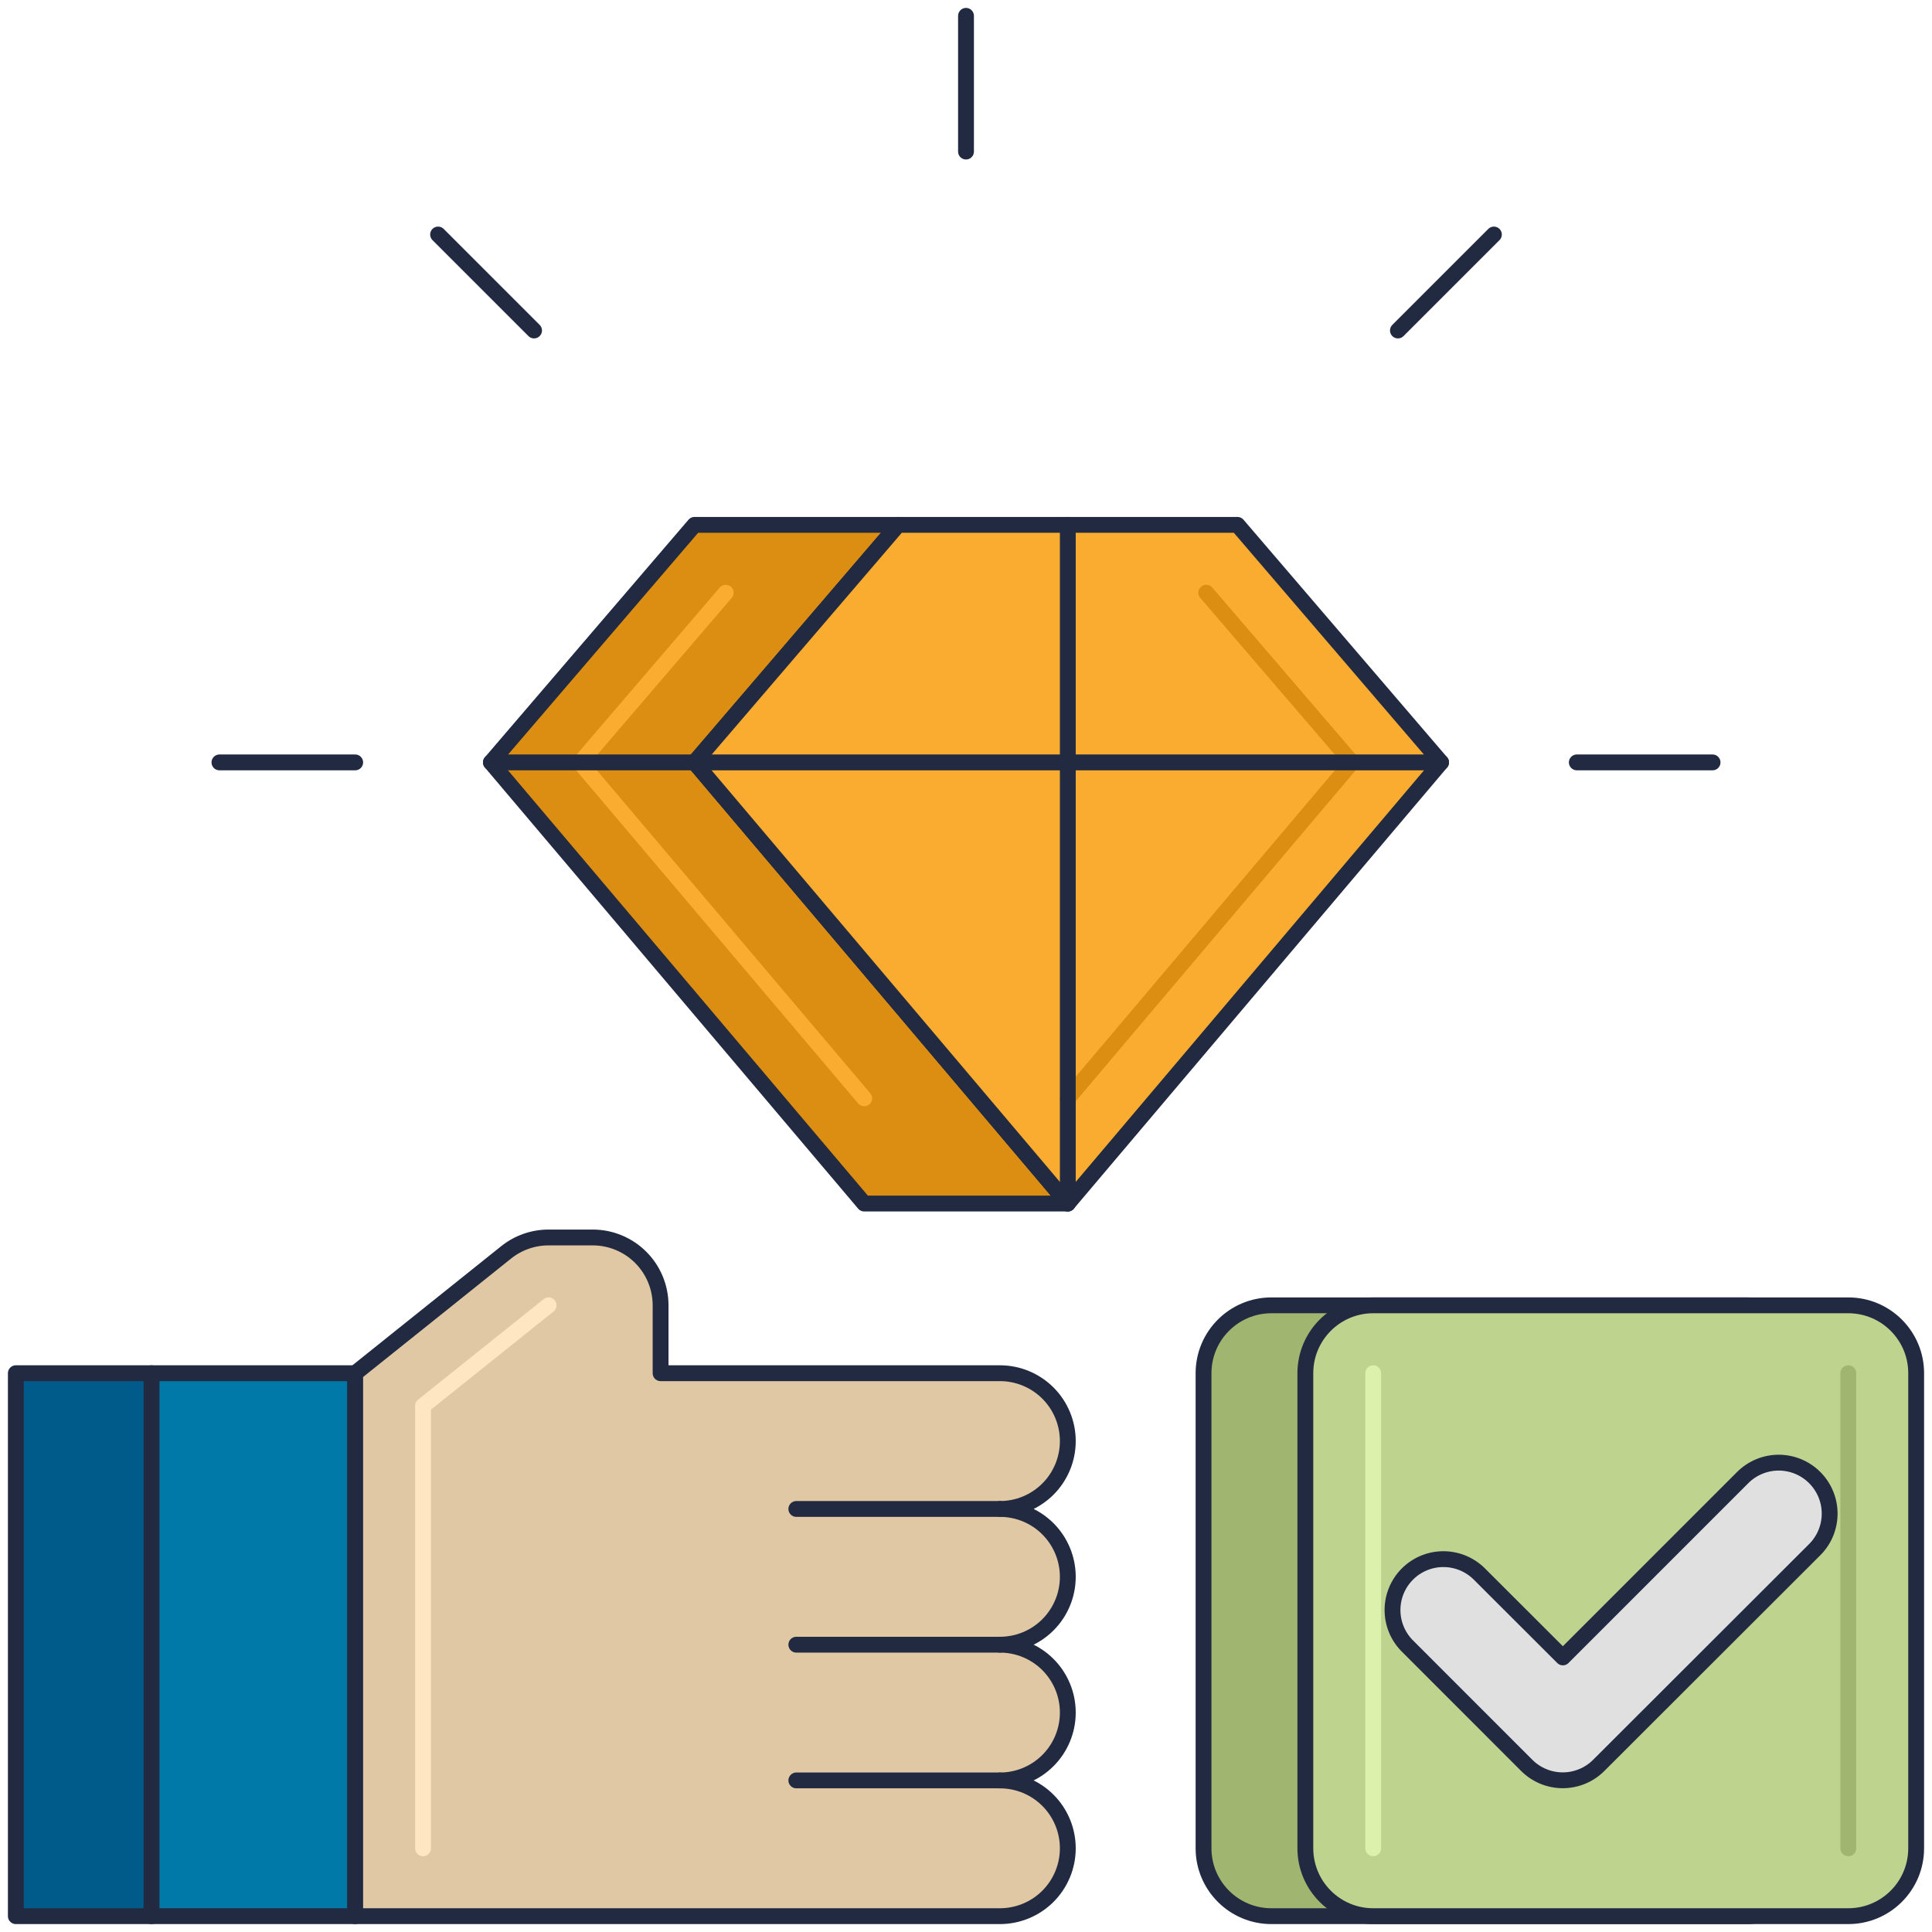 <svg width="122" height="122" viewBox="0 0 122 122" fill="none" xmlns="http://www.w3.org/2000/svg">
<path d="M54.571 76L31 48.143L43.857 33.143H56.714L43.857 48.143L67.429 76H54.571Z" fill="#DB8E11" stroke="#212A41" stroke-linecap="round" stroke-linejoin="round"/>
<path d="M9.571 86.714H1V121H9.571V86.714Z" fill="#005B8A" stroke="#212A41" stroke-linecap="round" stroke-linejoin="round"/>
<path d="M22.428 86.714H9.571V121H22.428V86.714Z" fill="#0079A8" stroke="#212A41" stroke-linecap="round" stroke-linejoin="round"/>
<path d="M67.429 99.571C67.429 98.435 66.977 97.345 66.174 96.541C65.37 95.737 64.28 95.286 63.143 95.286C64.28 95.286 65.37 94.834 66.174 94.03C66.977 93.227 67.429 92.137 67.429 91C67.429 89.863 66.977 88.773 66.174 87.969C65.37 87.166 64.28 86.714 63.143 86.714H41.714V82.428C41.714 81.292 41.263 80.202 40.459 79.398C39.655 78.594 38.565 78.143 37.429 78.143H34.643C33.669 78.142 32.725 78.473 31.964 79.081L22.429 86.714V121H63.143C64.28 121 65.37 120.548 66.174 119.745C66.977 118.941 67.429 117.851 67.429 116.714C67.429 115.578 66.977 114.488 66.174 113.684C65.37 112.88 64.28 112.429 63.143 112.429C64.28 112.429 65.37 111.977 66.174 111.173C66.977 110.37 67.429 109.279 67.429 108.143C67.429 107.006 66.977 105.916 66.174 105.112C65.37 104.309 64.28 103.857 63.143 103.857C64.28 103.857 65.37 103.406 66.174 102.602C66.977 101.798 67.429 100.708 67.429 99.571Z" fill="#E0C8A4" stroke="#212A41" stroke-linecap="round" stroke-linejoin="round"/>
<path d="M34.642 82.428L26.714 88.773V116.714" stroke="#FEE6C2" stroke-linecap="round" stroke-linejoin="round"/>
<path d="M63.143 95.286H50.286" stroke="#212A41" stroke-linecap="round" stroke-linejoin="round"/>
<path d="M63.143 103.857H50.286" stroke="#212A41" stroke-linecap="round" stroke-linejoin="round"/>
<path d="M63.143 112.428H50.286" stroke="#212A41" stroke-linecap="round" stroke-linejoin="round"/>
<path d="M67.429 76L91 48.143L78.143 33.143H56.715L43.857 48.143L67.429 76Z" fill="#F9AC2F" stroke="#212A41" stroke-linecap="round" stroke-linejoin="round"/>
<path d="M67.429 69.357L85.371 48.143L76.172 37.428" stroke="#DB8E11" stroke-linecap="round" stroke-linejoin="round"/>
<path d="M45.828 37.428L36.629 48.16L54.571 69.357" stroke="#F9AC2F" stroke-linecap="round" stroke-linejoin="round"/>
<path d="M31 48.143H91" stroke="#212A41" stroke-linecap="round" stroke-linejoin="round"/>
<path d="M67.429 33.143V76" stroke="#212A41" stroke-linecap="round" stroke-linejoin="round"/>
<path d="M22.429 48.143H13.857" stroke="#212A41" stroke-linecap="round" stroke-linejoin="round"/>
<path d="M108.143 48.143H99.571" stroke="#212A41" stroke-linecap="round" stroke-linejoin="round"/>
<path d="M33.724 20.869L27.664 14.809" stroke="#212A41" stroke-linecap="round" stroke-linejoin="round"/>
<path d="M88.275 20.869L94.335 14.809" stroke="#212A41" stroke-linecap="round" stroke-linejoin="round"/>
<path d="M61 1V9.571" stroke="#212A41" stroke-linecap="round" stroke-linejoin="round"/>
<path d="M110.286 82.428H80.286C77.919 82.428 76 84.347 76 86.714V116.714C76 119.081 77.919 121 80.286 121H110.286C112.653 121 114.571 119.081 114.571 116.714V86.714C114.571 84.347 112.653 82.428 110.286 82.428Z" fill="#A0B570" stroke="#212A41" stroke-linecap="round" stroke-linejoin="round"/>
<path d="M116.714 82.428H86.714C84.347 82.428 82.429 84.347 82.429 86.714V116.714C82.429 119.081 84.347 121 86.714 121H116.714C119.081 121 121 119.081 121 116.714V86.714C121 84.347 119.081 82.428 116.714 82.428Z" fill="#BED38E" stroke="#212A41" stroke-linecap="round" stroke-linejoin="round"/>
<path d="M86.714 86.714V116.714" stroke="#DCF1AC" stroke-linecap="round" stroke-linejoin="round"/>
<path d="M116.714 86.714V116.714" stroke="#A0B570" stroke-linecap="round" stroke-linejoin="round"/>
<path d="M114.592 93.303C113.989 92.701 113.172 92.362 112.32 92.362C111.467 92.362 110.65 92.701 110.047 93.303L98.69 104.661L93.38 99.357C92.774 98.772 91.962 98.448 91.119 98.455C90.276 98.462 89.47 98.8 88.874 99.396C88.278 99.992 87.94 100.798 87.933 101.641C87.925 102.484 88.249 103.296 88.835 103.902L96.41 111.479C97.013 112.082 97.83 112.42 98.682 112.42C99.535 112.42 100.352 112.082 100.955 111.479L114.592 97.857C114.892 97.558 115.129 97.204 115.292 96.813C115.454 96.422 115.537 96.003 115.537 95.58C115.537 95.157 115.454 94.738 115.292 94.348C115.129 93.957 114.892 93.602 114.592 93.303Z" fill="#E0E0E0" stroke="#212A41" stroke-linecap="round" stroke-linejoin="round"/>
</svg>
